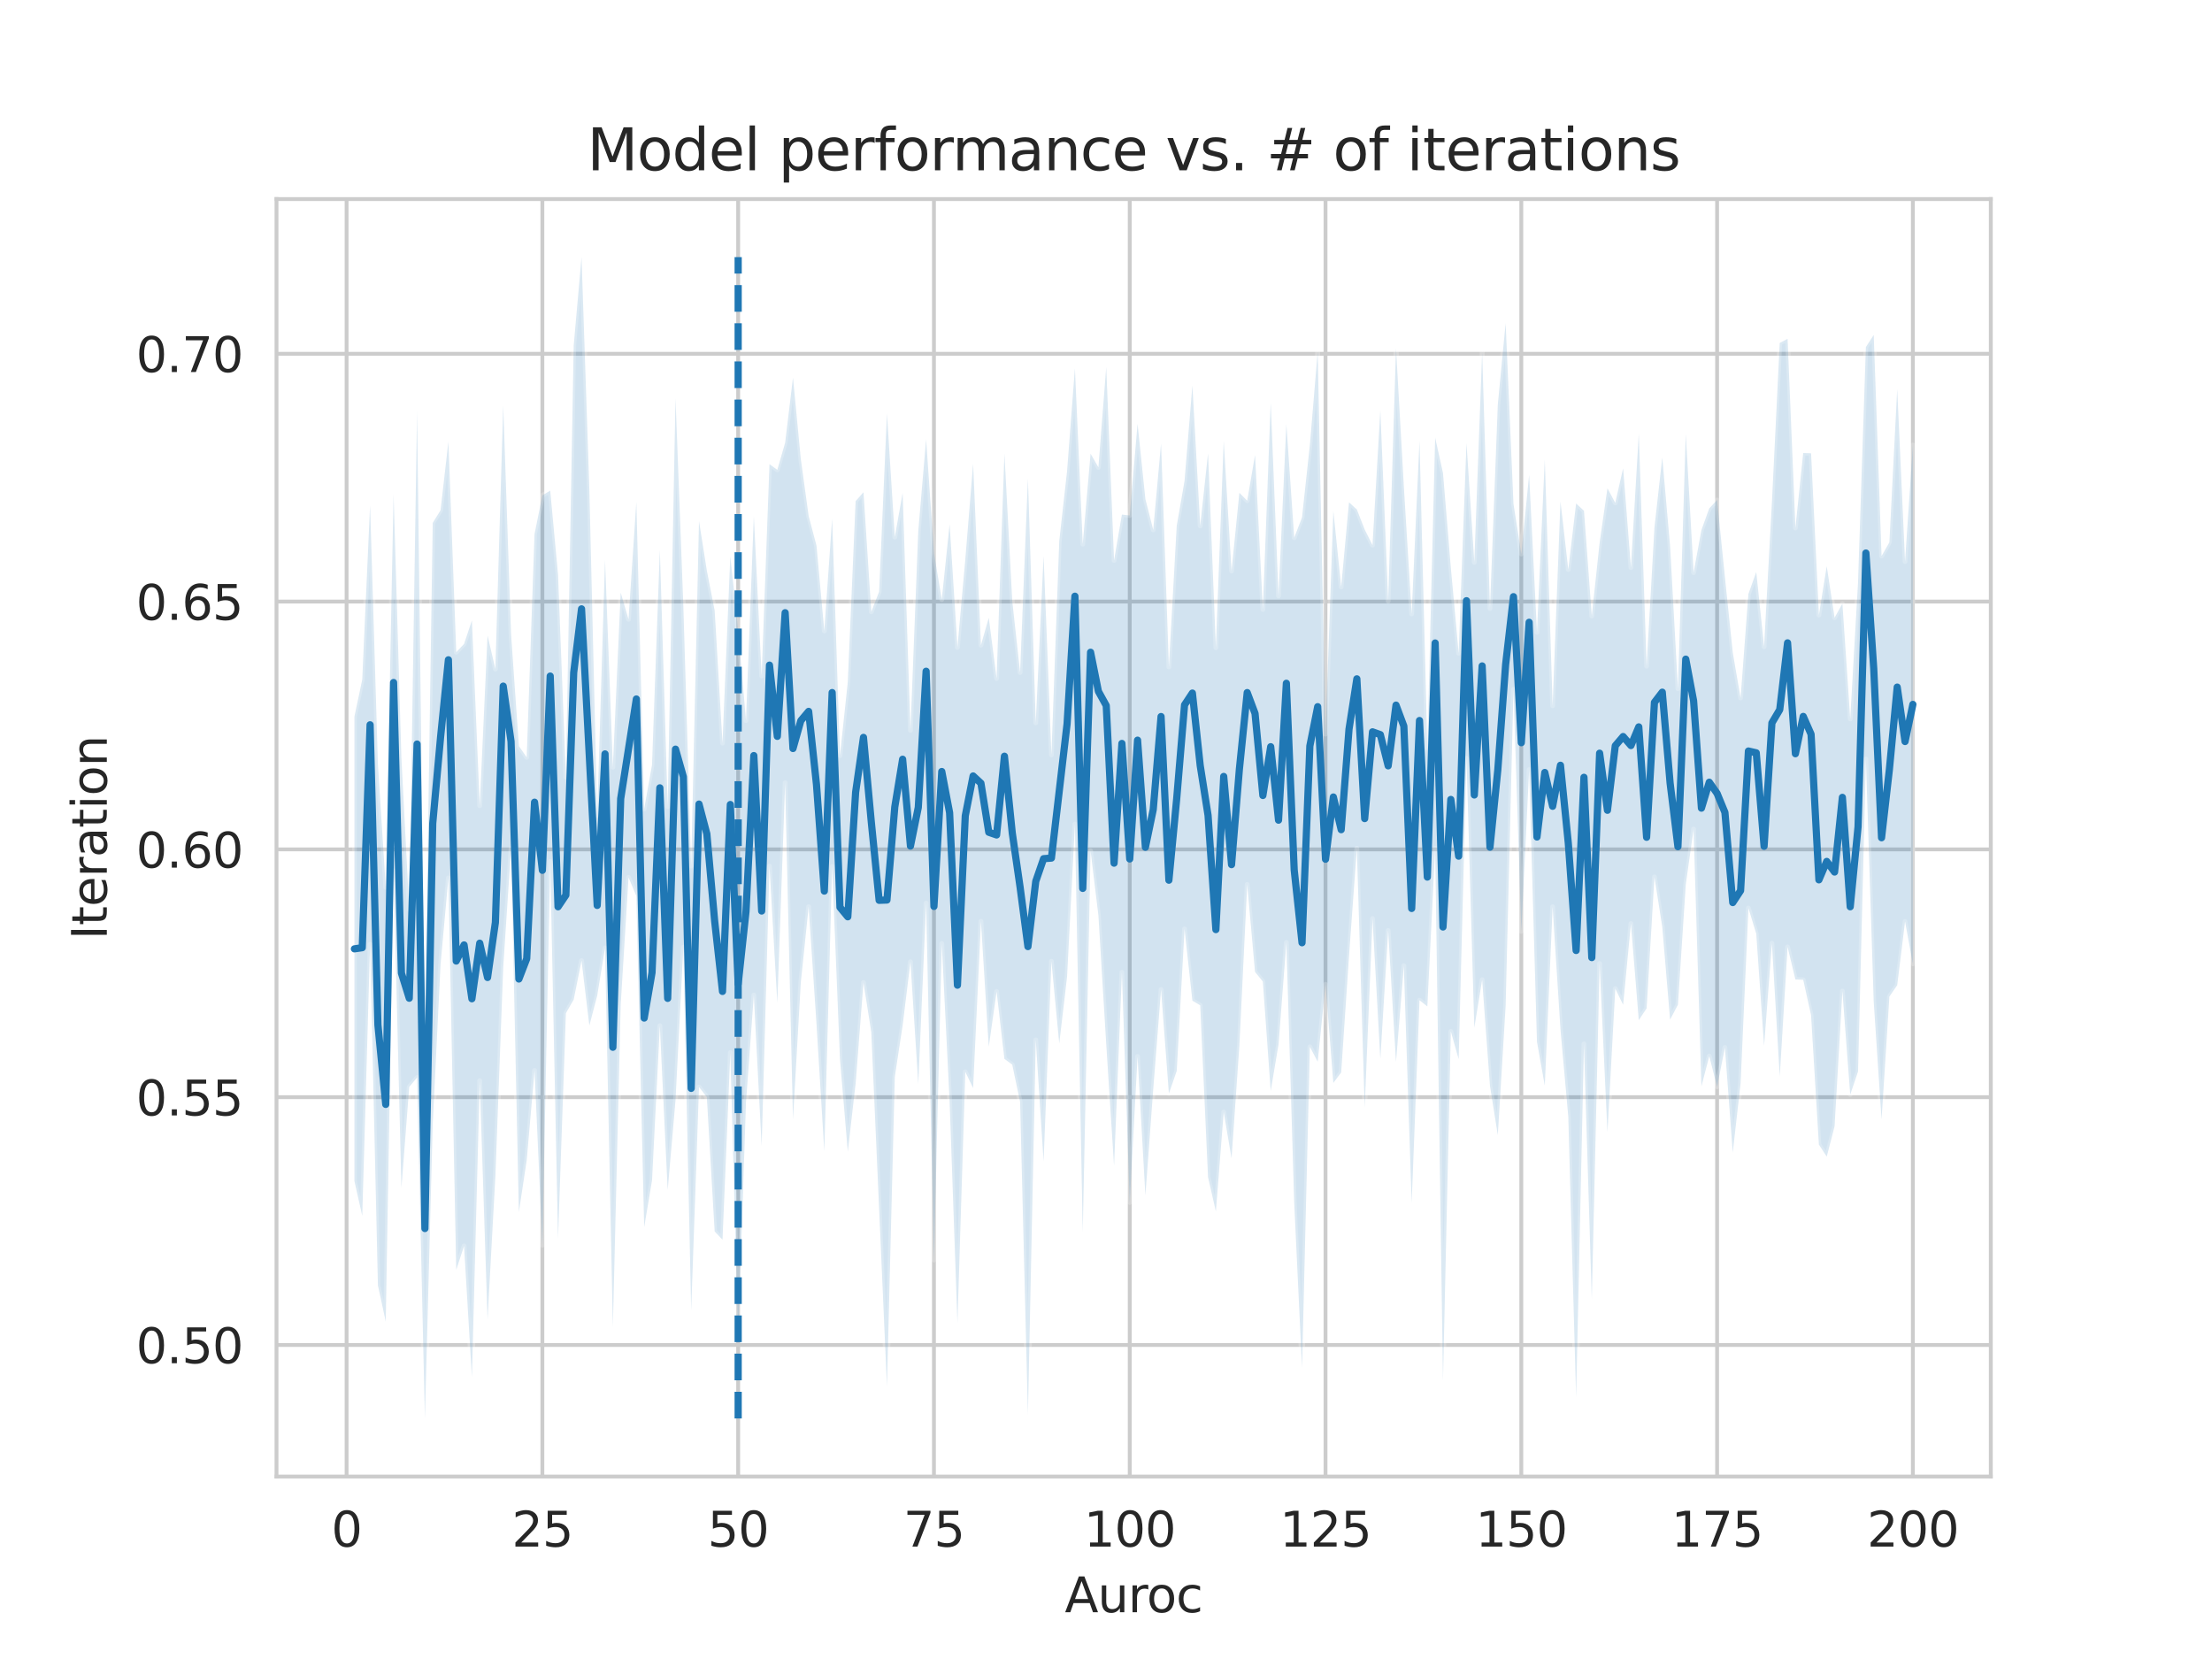 <?xml version="1.0" encoding="utf-8" standalone="no"?>
<!DOCTYPE svg PUBLIC "-//W3C//DTD SVG 1.1//EN"
  "http://www.w3.org/Graphics/SVG/1.1/DTD/svg11.dtd">
<svg height="345.6pt" version="1.1" viewBox="0 0 460.8 345.6" width="460.8pt" xmlns="http://www.w3.org/2000/svg" xmlns:xlink="http://www.w3.org/1999/xlink">
 <defs>
  <style type="text/css">*{stroke-linecap:butt;stroke-linejoin:round;}</style>
 </defs>
 <g id="figure_1">
  <g id="patch_1">
   <path d="M 0 345.6 
L 460.8 345.6 
L 460.8 0 
L 0 0 
z
" style="fill:#ffffff;"/>
  </g>
  <g id="axes_1">
   <g id="patch_2">
    <path d="M 57.6 307.584 
L 414.72 307.584 
L 414.72 41.472 
L 57.6 41.472 
z
" style="fill:#ffffff;"/>
   </g>
   <g id="matplotlib.axis_1">
    <g id="xtick_1">
     <g id="line2d_1">
      <path clip-path="url(#pdd39b23486)" d="M 72.201 307.584 
L 72.201 41.472 
" style="fill:none;stroke:#cccccc;stroke-linecap:round;stroke-width:0.8;"/>
     </g>
     <g id="text_1">
      <!-- 0 -->
      <g style="fill:#262626;" transform="translate(69.02 322.182)scale(0.1 -0.1)">
       <defs>
        <path d="M 2034 4250 
Q 1547 4250 1301 3770 
Q 1056 3291 1056 2328 
Q 1056 1369 1301 889 
Q 1547 409 2034 409 
Q 2525 409 2770 889 
Q 3016 1369 3016 2328 
Q 3016 3291 2770 3770 
Q 2525 4250 2034 4250 
z
M 2034 4750 
Q 2819 4750 3233 4129 
Q 3647 3509 3647 2328 
Q 3647 1150 3233 529 
Q 2819 -91 2034 -91 
Q 1250 -91 836 529 
Q 422 1150 422 2328 
Q 422 3509 836 4129 
Q 1250 4750 2034 4750 
z
" id="DejaVuSans-30" transform="scale(0.016)"/>
       </defs>
       <use xlink:href="#DejaVuSans-30"/>
      </g>
     </g>
    </g>
    <g id="xtick_2">
     <g id="line2d_2">
      <path clip-path="url(#pdd39b23486)" d="M 112.987 307.584 
L 112.987 41.472 
" style="fill:none;stroke:#cccccc;stroke-linecap:round;stroke-width:0.8;"/>
     </g>
     <g id="text_2">
      <!-- 25 -->
      <g style="fill:#262626;" transform="translate(106.625 322.182)scale(0.1 -0.1)">
       <defs>
        <path d="M 1228 531 
L 3431 531 
L 3431 0 
L 469 0 
L 469 531 
Q 828 903 1448 1529 
Q 2069 2156 2228 2338 
Q 2531 2678 2651 2914 
Q 2772 3150 2772 3378 
Q 2772 3750 2511 3984 
Q 2250 4219 1831 4219 
Q 1534 4219 1204 4116 
Q 875 4013 500 3803 
L 500 4441 
Q 881 4594 1212 4672 
Q 1544 4750 1819 4750 
Q 2544 4750 2975 4387 
Q 3406 4025 3406 3419 
Q 3406 3131 3298 2873 
Q 3191 2616 2906 2266 
Q 2828 2175 2409 1742 
Q 1991 1309 1228 531 
z
" id="DejaVuSans-32" transform="scale(0.016)"/>
        <path d="M 691 4666 
L 3169 4666 
L 3169 4134 
L 1269 4134 
L 1269 2991 
Q 1406 3038 1543 3061 
Q 1681 3084 1819 3084 
Q 2600 3084 3056 2656 
Q 3513 2228 3513 1497 
Q 3513 744 3044 326 
Q 2575 -91 1722 -91 
Q 1428 -91 1123 -41 
Q 819 9 494 109 
L 494 744 
Q 775 591 1075 516 
Q 1375 441 1709 441 
Q 2250 441 2565 725 
Q 2881 1009 2881 1497 
Q 2881 1984 2565 2268 
Q 2250 2553 1709 2553 
Q 1456 2553 1204 2497 
Q 953 2441 691 2322 
L 691 4666 
z
" id="DejaVuSans-35" transform="scale(0.016)"/>
       </defs>
       <use xlink:href="#DejaVuSans-32"/>
       <use x="63.623" xlink:href="#DejaVuSans-35"/>
      </g>
     </g>
    </g>
    <g id="xtick_3">
     <g id="line2d_3">
      <path clip-path="url(#pdd39b23486)" d="M 153.773 307.584 
L 153.773 41.472 
" style="fill:none;stroke:#cccccc;stroke-linecap:round;stroke-width:0.8;"/>
     </g>
     <g id="text_3">
      <!-- 50 -->
      <g style="fill:#262626;" transform="translate(147.41 322.182)scale(0.1 -0.1)">
       <use xlink:href="#DejaVuSans-35"/>
       <use x="63.623" xlink:href="#DejaVuSans-30"/>
      </g>
     </g>
    </g>
    <g id="xtick_4">
     <g id="line2d_4">
      <path clip-path="url(#pdd39b23486)" d="M 194.559 307.584 
L 194.559 41.472 
" style="fill:none;stroke:#cccccc;stroke-linecap:round;stroke-width:0.8;"/>
     </g>
     <g id="text_4">
      <!-- 75 -->
      <g style="fill:#262626;" transform="translate(188.196 322.182)scale(0.1 -0.1)">
       <defs>
        <path d="M 525 4666 
L 3525 4666 
L 3525 4397 
L 1831 0 
L 1172 0 
L 2766 4134 
L 525 4134 
L 525 4666 
z
" id="DejaVuSans-37" transform="scale(0.016)"/>
       </defs>
       <use xlink:href="#DejaVuSans-37"/>
       <use x="63.623" xlink:href="#DejaVuSans-35"/>
      </g>
     </g>
    </g>
    <g id="xtick_5">
     <g id="line2d_5">
      <path clip-path="url(#pdd39b23486)" d="M 235.344 307.584 
L 235.344 41.472 
" style="fill:none;stroke:#cccccc;stroke-linecap:round;stroke-width:0.8;"/>
     </g>
     <g id="text_5">
      <!-- 100 -->
      <g style="fill:#262626;" transform="translate(225.801 322.182)scale(0.1 -0.1)">
       <defs>
        <path d="M 794 531 
L 1825 531 
L 1825 4091 
L 703 3866 
L 703 4441 
L 1819 4666 
L 2450 4666 
L 2450 531 
L 3481 531 
L 3481 0 
L 794 0 
L 794 531 
z
" id="DejaVuSans-31" transform="scale(0.016)"/>
       </defs>
       <use xlink:href="#DejaVuSans-31"/>
       <use x="63.623" xlink:href="#DejaVuSans-30"/>
       <use x="127.246" xlink:href="#DejaVuSans-30"/>
      </g>
     </g>
    </g>
    <g id="xtick_6">
     <g id="line2d_6">
      <path clip-path="url(#pdd39b23486)" d="M 276.13 307.584 
L 276.13 41.472 
" style="fill:none;stroke:#cccccc;stroke-linecap:round;stroke-width:0.8;"/>
     </g>
     <g id="text_6">
      <!-- 125 -->
      <g style="fill:#262626;" transform="translate(266.586 322.182)scale(0.1 -0.1)">
       <use xlink:href="#DejaVuSans-31"/>
       <use x="63.623" xlink:href="#DejaVuSans-32"/>
       <use x="127.246" xlink:href="#DejaVuSans-35"/>
      </g>
     </g>
    </g>
    <g id="xtick_7">
     <g id="line2d_7">
      <path clip-path="url(#pdd39b23486)" d="M 316.916 307.584 
L 316.916 41.472 
" style="fill:none;stroke:#cccccc;stroke-linecap:round;stroke-width:0.8;"/>
     </g>
     <g id="text_7">
      <!-- 150 -->
      <g style="fill:#262626;" transform="translate(307.372 322.182)scale(0.1 -0.1)">
       <use xlink:href="#DejaVuSans-31"/>
       <use x="63.623" xlink:href="#DejaVuSans-35"/>
       <use x="127.246" xlink:href="#DejaVuSans-30"/>
      </g>
     </g>
    </g>
    <g id="xtick_8">
     <g id="line2d_8">
      <path clip-path="url(#pdd39b23486)" d="M 357.702 307.584 
L 357.702 41.472 
" style="fill:none;stroke:#cccccc;stroke-linecap:round;stroke-width:0.8;"/>
     </g>
     <g id="text_8">
      <!-- 175 -->
      <g style="fill:#262626;" transform="translate(348.158 322.182)scale(0.1 -0.1)">
       <use xlink:href="#DejaVuSans-31"/>
       <use x="63.623" xlink:href="#DejaVuSans-37"/>
       <use x="127.246" xlink:href="#DejaVuSans-35"/>
      </g>
     </g>
    </g>
    <g id="xtick_9">
     <g id="line2d_9">
      <path clip-path="url(#pdd39b23486)" d="M 398.487 307.584 
L 398.487 41.472 
" style="fill:none;stroke:#cccccc;stroke-linecap:round;stroke-width:0.8;"/>
     </g>
     <g id="text_9">
      <!-- 200 -->
      <g style="fill:#262626;" transform="translate(388.944 322.182)scale(0.1 -0.1)">
       <use xlink:href="#DejaVuSans-32"/>
       <use x="63.623" xlink:href="#DejaVuSans-30"/>
       <use x="127.246" xlink:href="#DejaVuSans-30"/>
      </g>
     </g>
    </g>
    <g id="text_10">
     <!-- Auroc -->
     <g style="fill:#262626;" transform="translate(221.819 335.861)scale(0.1 -0.1)">
      <defs>
       <path d="M 2188 4044 
L 1331 1722 
L 3047 1722 
L 2188 4044 
z
M 1831 4666 
L 2547 4666 
L 4325 0 
L 3669 0 
L 3244 1197 
L 1141 1197 
L 716 0 
L 50 0 
L 1831 4666 
z
" id="DejaVuSans-41" transform="scale(0.016)"/>
       <path d="M 544 1381 
L 544 3500 
L 1119 3500 
L 1119 1403 
Q 1119 906 1312 657 
Q 1506 409 1894 409 
Q 2359 409 2629 706 
Q 2900 1003 2900 1516 
L 2900 3500 
L 3475 3500 
L 3475 0 
L 2900 0 
L 2900 538 
Q 2691 219 2414 64 
Q 2138 -91 1772 -91 
Q 1169 -91 856 284 
Q 544 659 544 1381 
z
M 1991 3584 
L 1991 3584 
z
" id="DejaVuSans-75" transform="scale(0.016)"/>
       <path d="M 2631 2963 
Q 2534 3019 2420 3045 
Q 2306 3072 2169 3072 
Q 1681 3072 1420 2755 
Q 1159 2438 1159 1844 
L 1159 0 
L 581 0 
L 581 3500 
L 1159 3500 
L 1159 2956 
Q 1341 3275 1631 3429 
Q 1922 3584 2338 3584 
Q 2397 3584 2469 3576 
Q 2541 3569 2628 3553 
L 2631 2963 
z
" id="DejaVuSans-72" transform="scale(0.016)"/>
       <path d="M 1959 3097 
Q 1497 3097 1228 2736 
Q 959 2375 959 1747 
Q 959 1119 1226 758 
Q 1494 397 1959 397 
Q 2419 397 2687 759 
Q 2956 1122 2956 1747 
Q 2956 2369 2687 2733 
Q 2419 3097 1959 3097 
z
M 1959 3584 
Q 2709 3584 3137 3096 
Q 3566 2609 3566 1747 
Q 3566 888 3137 398 
Q 2709 -91 1959 -91 
Q 1206 -91 779 398 
Q 353 888 353 1747 
Q 353 2609 779 3096 
Q 1206 3584 1959 3584 
z
" id="DejaVuSans-6f" transform="scale(0.016)"/>
       <path d="M 3122 3366 
L 3122 2828 
Q 2878 2963 2633 3030 
Q 2388 3097 2138 3097 
Q 1578 3097 1268 2742 
Q 959 2388 959 1747 
Q 959 1106 1268 751 
Q 1578 397 2138 397 
Q 2388 397 2633 464 
Q 2878 531 3122 666 
L 3122 134 
Q 2881 22 2623 -34 
Q 2366 -91 2075 -91 
Q 1284 -91 818 406 
Q 353 903 353 1747 
Q 353 2603 823 3093 
Q 1294 3584 2113 3584 
Q 2378 3584 2631 3529 
Q 2884 3475 3122 3366 
z
" id="DejaVuSans-63" transform="scale(0.016)"/>
      </defs>
      <use xlink:href="#DejaVuSans-41"/>
      <use x="68.408" xlink:href="#DejaVuSans-75"/>
      <use x="131.787" xlink:href="#DejaVuSans-72"/>
      <use x="170.65" xlink:href="#DejaVuSans-6f"/>
      <use x="231.832" xlink:href="#DejaVuSans-63"/>
     </g>
    </g>
   </g>
   <g id="matplotlib.axis_2">
    <g id="ytick_1">
     <g id="line2d_10">
      <path clip-path="url(#pdd39b23486)" d="M 57.6 280.184 
L 414.72 280.184 
" style="fill:none;stroke:#cccccc;stroke-linecap:round;stroke-width:0.8;"/>
     </g>
     <g id="text_11">
      <!-- 0.50 -->
      <g style="fill:#262626;" transform="translate(28.334 283.983)scale(0.1 -0.1)">
       <defs>
        <path d="M 684 794 
L 1344 794 
L 1344 0 
L 684 0 
L 684 794 
z
" id="DejaVuSans-2e" transform="scale(0.016)"/>
       </defs>
       <use xlink:href="#DejaVuSans-30"/>
       <use x="63.623" xlink:href="#DejaVuSans-2e"/>
       <use x="95.41" xlink:href="#DejaVuSans-35"/>
       <use x="159.033" xlink:href="#DejaVuSans-30"/>
      </g>
     </g>
    </g>
    <g id="ytick_2">
     <g id="line2d_11">
      <path clip-path="url(#pdd39b23486)" d="M 57.6 228.564 
L 414.72 228.564 
" style="fill:none;stroke:#cccccc;stroke-linecap:round;stroke-width:0.8;"/>
     </g>
     <g id="text_12">
      <!-- 0.55 -->
      <g style="fill:#262626;" transform="translate(28.334 232.363)scale(0.1 -0.1)">
       <use xlink:href="#DejaVuSans-30"/>
       <use x="63.623" xlink:href="#DejaVuSans-2e"/>
       <use x="95.41" xlink:href="#DejaVuSans-35"/>
       <use x="159.033" xlink:href="#DejaVuSans-35"/>
      </g>
     </g>
    </g>
    <g id="ytick_3">
     <g id="line2d_12">
      <path clip-path="url(#pdd39b23486)" d="M 57.6 176.944 
L 414.72 176.944 
" style="fill:none;stroke:#cccccc;stroke-linecap:round;stroke-width:0.8;"/>
     </g>
     <g id="text_13">
      <!-- 0.60 -->
      <g style="fill:#262626;" transform="translate(28.334 180.743)scale(0.1 -0.1)">
       <defs>
        <path d="M 2113 2584 
Q 1688 2584 1439 2293 
Q 1191 2003 1191 1497 
Q 1191 994 1439 701 
Q 1688 409 2113 409 
Q 2538 409 2786 701 
Q 3034 994 3034 1497 
Q 3034 2003 2786 2293 
Q 2538 2584 2113 2584 
z
M 3366 4563 
L 3366 3988 
Q 3128 4100 2886 4159 
Q 2644 4219 2406 4219 
Q 1781 4219 1451 3797 
Q 1122 3375 1075 2522 
Q 1259 2794 1537 2939 
Q 1816 3084 2150 3084 
Q 2853 3084 3261 2657 
Q 3669 2231 3669 1497 
Q 3669 778 3244 343 
Q 2819 -91 2113 -91 
Q 1303 -91 875 529 
Q 447 1150 447 2328 
Q 447 3434 972 4092 
Q 1497 4750 2381 4750 
Q 2619 4750 2861 4703 
Q 3103 4656 3366 4563 
z
" id="DejaVuSans-36" transform="scale(0.016)"/>
       </defs>
       <use xlink:href="#DejaVuSans-30"/>
       <use x="63.623" xlink:href="#DejaVuSans-2e"/>
       <use x="95.41" xlink:href="#DejaVuSans-36"/>
       <use x="159.033" xlink:href="#DejaVuSans-30"/>
      </g>
     </g>
    </g>
    <g id="ytick_4">
     <g id="line2d_13">
      <path clip-path="url(#pdd39b23486)" d="M 57.6 125.323 
L 414.72 125.323 
" style="fill:none;stroke:#cccccc;stroke-linecap:round;stroke-width:0.8;"/>
     </g>
     <g id="text_14">
      <!-- 0.65 -->
      <g style="fill:#262626;" transform="translate(28.334 129.123)scale(0.1 -0.1)">
       <use xlink:href="#DejaVuSans-30"/>
       <use x="63.623" xlink:href="#DejaVuSans-2e"/>
       <use x="95.41" xlink:href="#DejaVuSans-36"/>
       <use x="159.033" xlink:href="#DejaVuSans-35"/>
      </g>
     </g>
    </g>
    <g id="ytick_5">
     <g id="line2d_14">
      <path clip-path="url(#pdd39b23486)" d="M 57.6 73.703 
L 414.72 73.703 
" style="fill:none;stroke:#cccccc;stroke-linecap:round;stroke-width:0.8;"/>
     </g>
     <g id="text_15">
      <!-- 0.70 -->
      <g style="fill:#262626;" transform="translate(28.334 77.502)scale(0.1 -0.1)">
       <use xlink:href="#DejaVuSans-30"/>
       <use x="63.623" xlink:href="#DejaVuSans-2e"/>
       <use x="95.41" xlink:href="#DejaVuSans-37"/>
       <use x="159.033" xlink:href="#DejaVuSans-30"/>
      </g>
     </g>
    </g>
    <g id="text_16">
     <!-- Iteration -->
     <g style="fill:#262626;" transform="translate(22.255 195.737)rotate(-90)scale(0.1 -0.1)">
      <defs>
       <path d="M 628 4666 
L 1259 4666 
L 1259 0 
L 628 0 
L 628 4666 
z
" id="DejaVuSans-49" transform="scale(0.016)"/>
       <path d="M 1172 4494 
L 1172 3500 
L 2356 3500 
L 2356 3053 
L 1172 3053 
L 1172 1153 
Q 1172 725 1289 603 
Q 1406 481 1766 481 
L 2356 481 
L 2356 0 
L 1766 0 
Q 1100 0 847 248 
Q 594 497 594 1153 
L 594 3053 
L 172 3053 
L 172 3500 
L 594 3500 
L 594 4494 
L 1172 4494 
z
" id="DejaVuSans-74" transform="scale(0.016)"/>
       <path d="M 3597 1894 
L 3597 1613 
L 953 1613 
Q 991 1019 1311 708 
Q 1631 397 2203 397 
Q 2534 397 2845 478 
Q 3156 559 3463 722 
L 3463 178 
Q 3153 47 2828 -22 
Q 2503 -91 2169 -91 
Q 1331 -91 842 396 
Q 353 884 353 1716 
Q 353 2575 817 3079 
Q 1281 3584 2069 3584 
Q 2775 3584 3186 3129 
Q 3597 2675 3597 1894 
z
M 3022 2063 
Q 3016 2534 2758 2815 
Q 2500 3097 2075 3097 
Q 1594 3097 1305 2825 
Q 1016 2553 972 2059 
L 3022 2063 
z
" id="DejaVuSans-65" transform="scale(0.016)"/>
       <path d="M 2194 1759 
Q 1497 1759 1228 1600 
Q 959 1441 959 1056 
Q 959 750 1161 570 
Q 1363 391 1709 391 
Q 2188 391 2477 730 
Q 2766 1069 2766 1631 
L 2766 1759 
L 2194 1759 
z
M 3341 1997 
L 3341 0 
L 2766 0 
L 2766 531 
Q 2569 213 2275 61 
Q 1981 -91 1556 -91 
Q 1019 -91 701 211 
Q 384 513 384 1019 
Q 384 1609 779 1909 
Q 1175 2209 1959 2209 
L 2766 2209 
L 2766 2266 
Q 2766 2663 2505 2880 
Q 2244 3097 1772 3097 
Q 1472 3097 1187 3025 
Q 903 2953 641 2809 
L 641 3341 
Q 956 3463 1253 3523 
Q 1550 3584 1831 3584 
Q 2591 3584 2966 3190 
Q 3341 2797 3341 1997 
z
" id="DejaVuSans-61" transform="scale(0.016)"/>
       <path d="M 603 3500 
L 1178 3500 
L 1178 0 
L 603 0 
L 603 3500 
z
M 603 4863 
L 1178 4863 
L 1178 4134 
L 603 4134 
L 603 4863 
z
" id="DejaVuSans-69" transform="scale(0.016)"/>
       <path d="M 3513 2113 
L 3513 0 
L 2938 0 
L 2938 2094 
Q 2938 2591 2744 2837 
Q 2550 3084 2163 3084 
Q 1697 3084 1428 2787 
Q 1159 2491 1159 1978 
L 1159 0 
L 581 0 
L 581 3500 
L 1159 3500 
L 1159 2956 
Q 1366 3272 1645 3428 
Q 1925 3584 2291 3584 
Q 2894 3584 3203 3211 
Q 3513 2838 3513 2113 
z
" id="DejaVuSans-6e" transform="scale(0.016)"/>
      </defs>
      <use xlink:href="#DejaVuSans-49"/>
      <use x="29.492" xlink:href="#DejaVuSans-74"/>
      <use x="68.701" xlink:href="#DejaVuSans-65"/>
      <use x="130.225" xlink:href="#DejaVuSans-72"/>
      <use x="171.338" xlink:href="#DejaVuSans-61"/>
      <use x="232.617" xlink:href="#DejaVuSans-74"/>
      <use x="271.826" xlink:href="#DejaVuSans-69"/>
      <use x="299.609" xlink:href="#DejaVuSans-6f"/>
      <use x="360.791" xlink:href="#DejaVuSans-6e"/>
     </g>
    </g>
   </g>
   <g id="PolyCollection_1">
    <defs>
     <path d="M 73.833 -196.312 
L 73.833 -99.567 
L 75.464 -92.32 
L 77.096 -148.901 
L 78.727 -77.839 
L 80.358 -70.306 
L 81.99 -164.176 
L 83.621 -98.15 
L 85.253 -119.179 
L 86.884 -121.134 
L 88.516 -50.112 
L 90.147 -111.496 
L 91.778 -144.756 
L 93.41 -162.715 
L 95.041 -81.066 
L 96.673 -86.052 
L 98.304 -58.742 
L 99.936 -120.479 
L 101.567 -70.741 
L 103.198 -100.67 
L 104.83 -144.161 
L 106.461 -168.806 
L 108.093 -93.124 
L 109.724 -103.934 
L 111.356 -122.62 
L 112.987 -86.196 
L 114.618 -166.134 
L 116.25 -87.571 
L 117.881 -134.526 
L 119.513 -137.378 
L 121.144 -145.491 
L 122.776 -131.97 
L 124.407 -138.202 
L 126.038 -148.137 
L 127.67 -69.102 
L 129.301 -136.291 
L 130.933 -162.822 
L 132.564 -158.941 
L 134.196 -89.958 
L 135.827 -99.714 
L 137.458 -131.921 
L 139.09 -97.686 
L 140.721 -116.418 
L 142.353 -148.271 
L 143.984 -72.556 
L 145.616 -119.15 
L 147.247 -117.065 
L 148.879 -89.066 
L 150.51 -87.345 
L 152.141 -126.321 
L 153.773 -66.957 
L 155.404 -115.969 
L 157.036 -138.322 
L 158.667 -106.847 
L 160.299 -165.17 
L 161.93 -136.68 
L 163.561 -182.554 
L 165.193 -112.415 
L 166.824 -140.978 
L 168.456 -156.725 
L 170.087 -132.409 
L 171.719 -105.789 
L 173.35 -165.092 
L 174.981 -124.996 
L 176.613 -105.697 
L 178.244 -119.934 
L 179.876 -140.924 
L 181.507 -130.587 
L 183.139 -93.77 
L 184.77 -56.769 
L 186.401 -121.278 
L 188.033 -131.992 
L 189.664 -145.251 
L 191.296 -119.805 
L 192.927 -157.474 
L 194.559 -83.117 
L 196.19 -149.061 
L 197.821 -116.225 
L 199.453 -70.007 
L 201.084 -122.339 
L 202.716 -118.941 
L 204.347 -153.689 
L 205.979 -127.55 
L 207.61 -139.071 
L 209.241 -125.018 
L 210.873 -123.809 
L 212.504 -116.08 
L 214.136 -50.917 
L 215.767 -128.978 
L 217.399 -103.649 
L 219.03 -145.346 
L 220.661 -128.226 
L 222.293 -142.164 
L 223.924 -173.932 
L 225.556 -88.82 
L 227.187 -168.373 
L 228.819 -154.906 
L 230.45 -128.114 
L 232.081 -102.725 
L 233.713 -143.049 
L 235.344 -95.112 
L 236.976 -125.522 
L 238.607 -96.584 
L 240.239 -118.707 
L 241.87 -139.471 
L 243.501 -117.814 
L 245.133 -122.499 
L 246.764 -152.096 
L 248.396 -137.154 
L 250.027 -136.171 
L 251.659 -100.366 
L 253.29 -93.246 
L 254.921 -113.948 
L 256.553 -104.327 
L 258.184 -127.764 
L 259.816 -161.366 
L 261.447 -143.127 
L 263.079 -141.129 
L 264.71 -118.343 
L 266.341 -128.023 
L 267.973 -149.278 
L 269.604 -95.177 
L 271.236 -60.623 
L 272.867 -127.538 
L 274.499 -124.43 
L 276.13 -140.553 
L 277.761 -120.01 
L 279.393 -122.192 
L 281.024 -146.453 
L 282.656 -168.905 
L 284.287 -114.858 
L 285.919 -154.26 
L 287.55 -125.022 
L 289.181 -151.768 
L 290.813 -124.371 
L 292.444 -144.432 
L 294.076 -94.989 
L 295.707 -137.238 
L 297.339 -135.948 
L 298.97 -168.878 
L 300.601 -57.934 
L 302.233 -130.752 
L 303.864 -124.977 
L 305.496 -187.632 
L 307.127 -131.529 
L 308.759 -141.512 
L 310.39 -119.392 
L 312.021 -109.148 
L 313.653 -136.115 
L 315.284 -201.978 
L 316.916 -151.575 
L 318.547 -185.269 
L 320.179 -128.595 
L 321.81 -119.443 
L 323.441 -156.705 
L 325.073 -131.217 
L 326.704 -112.978 
L 328.336 -54.48 
L 329.967 -128.145 
L 331.599 -74.96 
L 333.23 -144.874 
L 334.862 -109.732 
L 336.493 -139.666 
L 338.124 -136.29 
L 339.756 -153.211 
L 341.387 -133.088 
L 343.019 -135.541 
L 344.65 -162.925 
L 346.282 -152.521 
L 347.913 -133.192 
L 349.544 -136.312 
L 351.176 -161.346 
L 352.807 -172.895 
L 354.439 -119.307 
L 356.07 -125.599 
L 357.702 -119.202 
L 359.333 -127.391 
L 360.964 -105.502 
L 362.596 -119.936 
L 364.227 -156.434 
L 365.859 -151.103 
L 367.49 -127.742 
L 369.122 -149.118 
L 370.753 -121.372 
L 372.384 -148.351 
L 374.016 -141.561 
L 375.647 -141.487 
L 377.279 -134.121 
L 378.91 -107.158 
L 380.542 -104.659 
L 382.173 -110.959 
L 383.804 -139.15 
L 385.436 -117.575 
L 387.067 -122.392 
L 388.699 -187.492 
L 390.33 -136.957 
L 391.962 -112.407 
L 393.593 -137.995 
L 395.224 -140.371 
L 396.856 -153.642 
L 398.487 -144.813 
L 398.487 -252.909 
L 398.487 -252.909 
L 396.856 -228.615 
L 395.224 -264.553 
L 393.593 -232.617 
L 391.962 -229.761 
L 390.33 -275.814 
L 388.699 -273.301 
L 387.067 -224.343 
L 385.436 -195.83 
L 383.804 -219.841 
L 382.173 -216.921 
L 380.542 -227.641 
L 378.91 -217.468 
L 377.279 -251.171 
L 375.647 -251.229 
L 374.016 -235.609 
L 372.384 -275.012 
L 370.753 -274.155 
L 369.122 -240.885 
L 367.49 -210.856 
L 365.859 -226.445 
L 364.227 -221.862 
L 362.596 -200.197 
L 360.964 -209.662 
L 359.333 -225.309 
L 357.702 -241.435 
L 356.07 -239.698 
L 354.439 -235.186 
L 352.807 -226.309 
L 351.176 -255.227 
L 349.544 -202.128 
L 347.913 -231.767 
L 346.282 -250.294 
L 344.65 -235.641 
L 343.019 -206.816 
L 341.387 -255.264 
L 339.756 -227.359 
L 338.124 -248.048 
L 336.493 -240.836 
L 334.862 -243.879 
L 333.23 -232.519 
L 331.599 -217.271 
L 329.967 -239.199 
L 328.336 -240.713 
L 326.704 -226.956 
L 325.073 -241.147 
L 323.441 -198.569 
L 321.81 -249.906 
L 320.179 -213.879 
L 318.547 -246.659 
L 316.916 -230.184 
L 315.284 -240.63 
L 313.653 -278.26 
L 312.021 -261.309 
L 310.39 -218.84 
L 308.759 -272.236 
L 307.127 -228.456 
L 305.496 -253.286 
L 303.864 -209.517 
L 302.233 -227.367 
L 300.601 -247.045 
L 298.97 -254.422 
L 297.339 -189.831 
L 295.707 -253.765 
L 294.076 -217.713 
L 292.444 -244.258 
L 290.813 -273.047 
L 289.181 -220.354 
L 287.55 -260.097 
L 285.919 -232.03 
L 284.287 -235.286 
L 282.656 -239.464 
L 281.024 -240.953 
L 279.393 -223.33 
L 277.761 -239.133 
L 276.13 -192.668 
L 274.499 -272.343 
L 272.867 -252.859 
L 271.236 -237.798 
L 269.604 -233.579 
L 267.973 -257.25 
L 266.341 -221.464 
L 264.71 -261.75 
L 263.079 -218.639 
L 261.447 -250.818 
L 259.816 -241.286 
L 258.184 -242.947 
L 256.553 -226.641 
L 254.921 -253.753 
L 253.29 -210.656 
L 251.659 -251.153 
L 250.027 -236.045 
L 248.396 -265.289 
L 246.764 -245.416 
L 245.133 -236.036 
L 243.501 -206.662 
L 241.87 -253.193 
L 240.239 -235.206 
L 238.607 -241.604 
L 236.976 -257.298 
L 235.344 -238.215 
L 233.713 -238.407 
L 232.081 -228.855 
L 230.45 -269.126 
L 228.819 -248.249 
L 227.187 -251.079 
L 225.556 -232.242 
L 223.924 -268.866 
L 222.293 -247.455 
L 220.661 -232.874 
L 219.03 -188.346 
L 217.399 -229.793 
L 215.767 -195.021 
L 214.136 -245.904 
L 212.504 -205.507 
L 210.873 -220.338 
L 209.241 -251.114 
L 207.61 -204.255 
L 205.979 -216.903 
L 204.347 -211.189 
L 202.716 -248.966 
L 201.084 -228.966 
L 199.453 -210.73 
L 197.821 -236.366 
L 196.19 -220.699 
L 194.559 -230.431 
L 192.927 -254.069 
L 191.296 -234.993 
L 189.664 -193.443 
L 188.033 -242.88 
L 186.401 -233.715 
L 184.77 -259.447 
L 183.139 -222.331 
L 181.507 -218.146 
L 179.876 -243.048 
L 178.244 -241.205 
L 176.613 -203.534 
L 174.981 -188.192 
L 173.35 -237.562 
L 171.719 -214.149 
L 170.087 -231.94 
L 168.456 -238.089 
L 166.824 -249.949 
L 165.193 -266.923 
L 163.561 -253.364 
L 161.93 -247.724 
L 160.299 -248.905 
L 158.667 -204.788 
L 157.036 -238.075 
L 155.404 -195.49 
L 153.773 -214.306 
L 152.141 -229.688 
L 150.51 -190.787 
L 148.879 -218.365 
L 147.247 -226.731 
L 145.616 -237.045 
L 143.984 -165.192 
L 142.353 -219.305 
L 140.721 -262.652 
L 139.09 -177.565 
L 137.458 -231.032 
L 135.827 -186.262 
L 134.196 -177.083 
L 132.564 -241.035 
L 130.933 -216.57 
L 129.301 -222.145 
L 127.67 -185.774 
L 126.038 -228.956 
L 124.407 -175.767 
L 122.776 -243.436 
L 121.144 -292.032 
L 119.513 -273.611 
L 117.881 -183.732 
L 116.25 -225.831 
L 114.618 -243.395 
L 112.987 -242.404 
L 111.356 -234.353 
L 109.724 -187.831 
L 108.093 -190.186 
L 106.461 -213.497 
L 104.83 -261.17 
L 103.198 -206.216 
L 101.567 -213.203 
L 99.936 -177.753 
L 98.304 -216.337 
L 96.673 -211.456 
L 95.041 -209.727 
L 93.41 -253.588 
L 91.778 -239.3 
L 90.147 -236.663 
L 88.516 -129.245 
L 86.884 -260.075 
L 85.253 -156.12 
L 83.621 -187.642 
L 81.99 -242.671 
L 80.358 -160.764 
L 78.727 -186.383 
L 77.096 -240.327 
L 75.464 -204.036 
L 73.833 -196.312 
z
" id="m5d4fe182eb" style="stroke:#ffffff;stroke-opacity:0.2;"/>
    </defs>
    <g clip-path="url(#pdd39b23486)">
     <use style="fill:#1f77b4;fill-opacity:0.2;stroke:#ffffff;stroke-opacity:0.2;" x="0" xlink:href="#m5d4fe182eb" y="345.6"/>
    </g>
   </g>
   <g id="LineCollection_1">
    <path clip-path="url(#pdd39b23486)" d="M 153.773 295.488 
L 153.773 53.568 
" style="fill:none;stroke:#1f77b4;stroke-dasharray:5.55,2.4;stroke-dashoffset:0;stroke-width:1.5;"/>
   </g>
   <g id="line2d_15">
    <path clip-path="url(#pdd39b23486)" d="M 73.833 197.66 
L 75.464 197.422 
L 77.096 150.986 
L 78.727 213.489 
L 80.358 230.065 
L 81.99 142.177 
L 83.621 202.704 
L 85.253 207.95 
L 86.884 154.996 
L 88.516 255.921 
L 90.147 171.521 
L 91.778 153.572 
L 93.41 137.449 
L 95.041 200.204 
L 96.673 196.846 
L 98.304 208.06 
L 99.936 196.484 
L 101.567 203.628 
L 103.198 192.157 
L 104.83 142.934 
L 106.461 154.449 
L 108.093 203.945 
L 109.724 199.718 
L 111.356 167.113 
L 112.987 181.3 
L 114.618 140.836 
L 116.25 188.899 
L 117.881 186.471 
L 119.513 140.105 
L 121.144 126.838 
L 124.407 188.616 
L 126.038 157.054 
L 127.67 218.162 
L 129.301 166.382 
L 132.564 145.612 
L 134.196 212.08 
L 135.827 202.612 
L 137.458 164.124 
L 139.09 207.974 
L 140.721 156.065 
L 142.353 161.812 
L 143.984 226.726 
L 145.616 167.503 
L 147.247 173.702 
L 148.879 191.885 
L 150.51 206.534 
L 152.141 167.596 
L 153.773 204.969 
L 155.404 189.871 
L 157.036 157.402 
L 158.667 189.783 
L 160.299 138.562 
L 161.93 153.398 
L 163.561 127.641 
L 165.193 155.931 
L 166.824 150.137 
L 168.456 148.193 
L 170.087 163.425 
L 171.719 185.631 
L 173.35 144.273 
L 174.981 189.006 
L 176.613 190.985 
L 178.244 165.031 
L 179.876 153.614 
L 181.507 171.234 
L 183.139 187.55 
L 184.77 187.492 
L 186.401 168.104 
L 188.033 158.164 
L 189.664 176.253 
L 191.296 168.201 
L 192.927 139.828 
L 194.559 188.826 
L 196.19 160.72 
L 197.821 169.305 
L 199.453 205.232 
L 201.084 169.948 
L 202.716 161.646 
L 204.347 163.161 
L 205.979 173.374 
L 207.61 173.937 
L 209.241 157.534 
L 210.873 173.527 
L 212.504 184.806 
L 214.136 197.19 
L 215.767 183.6 
L 217.399 178.879 
L 219.03 178.754 
L 222.293 150.79 
L 223.924 124.201 
L 225.556 185.069 
L 227.187 135.874 
L 228.819 144.023 
L 230.45 146.98 
L 232.081 179.81 
L 233.713 154.872 
L 235.344 178.937 
L 236.976 154.19 
L 238.607 176.506 
L 240.239 168.644 
L 241.87 149.268 
L 243.501 183.362 
L 245.133 166.333 
L 246.764 146.844 
L 248.396 144.379 
L 250.027 159.492 
L 251.659 169.841 
L 253.29 193.649 
L 254.921 161.749 
L 256.553 180.116 
L 258.184 160.244 
L 259.816 144.274 
L 261.447 148.628 
L 263.079 165.716 
L 264.71 155.554 
L 266.341 170.856 
L 267.973 142.336 
L 269.604 181.222 
L 271.236 196.39 
L 272.867 155.402 
L 274.499 147.214 
L 276.13 178.99 
L 277.761 166.029 
L 279.393 172.839 
L 281.024 151.897 
L 282.656 141.415 
L 284.287 170.528 
L 285.919 152.455 
L 287.55 153.04 
L 289.181 159.539 
L 290.813 146.891 
L 292.444 151.255 
L 294.076 189.249 
L 295.707 150.098 
L 297.339 182.711 
L 298.97 133.95 
L 300.601 193.11 
L 302.233 166.541 
L 303.864 178.353 
L 305.496 125.141 
L 307.127 165.607 
L 308.759 138.726 
L 310.39 176.484 
L 312.021 160.371 
L 313.653 138.412 
L 315.284 124.296 
L 316.916 154.72 
L 318.547 129.636 
L 320.179 174.363 
L 321.81 160.925 
L 323.441 167.963 
L 325.073 159.418 
L 326.704 175.633 
L 328.336 198.004 
L 329.967 161.928 
L 331.599 199.484 
L 333.23 156.904 
L 334.862 168.795 
L 336.493 155.349 
L 338.124 153.431 
L 339.756 155.315 
L 341.387 151.424 
L 343.019 174.422 
L 344.65 146.317 
L 346.282 144.193 
L 347.913 163.121 
L 349.544 176.38 
L 351.176 137.314 
L 352.807 145.998 
L 354.439 168.353 
L 356.07 162.952 
L 357.702 165.281 
L 359.333 169.25 
L 360.964 188.018 
L 362.596 185.533 
L 364.227 156.452 
L 365.859 156.826 
L 367.49 176.301 
L 369.122 150.598 
L 370.753 147.837 
L 372.384 133.918 
L 374.016 157.015 
L 375.647 149.242 
L 377.279 152.954 
L 378.91 183.287 
L 380.542 179.45 
L 382.173 181.66 
L 383.804 166.105 
L 385.436 188.897 
L 387.067 172.233 
L 388.699 115.204 
L 390.33 139.215 
L 391.962 174.516 
L 393.593 160.294 
L 395.224 143.138 
L 396.856 154.471 
L 398.487 146.739 
L 398.487 146.739 
" style="fill:none;stroke:#1f77b4;stroke-linecap:round;stroke-width:1.5;"/>
   </g>
   <g id="patch_3">
    <path d="M 57.6 307.584 
L 57.6 41.472 
" style="fill:none;stroke:#cccccc;stroke-linecap:square;stroke-linejoin:miter;stroke-width:0.8;"/>
   </g>
   <g id="patch_4">
    <path d="M 414.72 307.584 
L 414.72 41.472 
" style="fill:none;stroke:#cccccc;stroke-linecap:square;stroke-linejoin:miter;stroke-width:0.8;"/>
   </g>
   <g id="patch_5">
    <path d="M 57.6 307.584 
L 414.72 307.584 
" style="fill:none;stroke:#cccccc;stroke-linecap:square;stroke-linejoin:miter;stroke-width:0.8;"/>
   </g>
   <g id="patch_6">
    <path d="M 57.6 41.472 
L 414.72 41.472 
" style="fill:none;stroke:#cccccc;stroke-linecap:square;stroke-linejoin:miter;stroke-width:0.8;"/>
   </g>
   <g id="text_17">
    <!-- Model performance vs. # of iterations -->
    <g style="fill:#262626;" transform="translate(122.315 35.472)scale(0.12 -0.12)">
     <defs>
      <path d="M 628 4666 
L 1569 4666 
L 2759 1491 
L 3956 4666 
L 4897 4666 
L 4897 0 
L 4281 0 
L 4281 4097 
L 3078 897 
L 2444 897 
L 1241 4097 
L 1241 0 
L 628 0 
L 628 4666 
z
" id="DejaVuSans-4d" transform="scale(0.016)"/>
      <path d="M 2906 2969 
L 2906 4863 
L 3481 4863 
L 3481 0 
L 2906 0 
L 2906 525 
Q 2725 213 2448 61 
Q 2172 -91 1784 -91 
Q 1150 -91 751 415 
Q 353 922 353 1747 
Q 353 2572 751 3078 
Q 1150 3584 1784 3584 
Q 2172 3584 2448 3432 
Q 2725 3281 2906 2969 
z
M 947 1747 
Q 947 1113 1208 752 
Q 1469 391 1925 391 
Q 2381 391 2643 752 
Q 2906 1113 2906 1747 
Q 2906 2381 2643 2742 
Q 2381 3103 1925 3103 
Q 1469 3103 1208 2742 
Q 947 2381 947 1747 
z
" id="DejaVuSans-64" transform="scale(0.016)"/>
      <path d="M 603 4863 
L 1178 4863 
L 1178 0 
L 603 0 
L 603 4863 
z
" id="DejaVuSans-6c" transform="scale(0.016)"/>
      <path id="DejaVuSans-20" transform="scale(0.016)"/>
      <path d="M 1159 525 
L 1159 -1331 
L 581 -1331 
L 581 3500 
L 1159 3500 
L 1159 2969 
Q 1341 3281 1617 3432 
Q 1894 3584 2278 3584 
Q 2916 3584 3314 3078 
Q 3713 2572 3713 1747 
Q 3713 922 3314 415 
Q 2916 -91 2278 -91 
Q 1894 -91 1617 61 
Q 1341 213 1159 525 
z
M 3116 1747 
Q 3116 2381 2855 2742 
Q 2594 3103 2138 3103 
Q 1681 3103 1420 2742 
Q 1159 2381 1159 1747 
Q 1159 1113 1420 752 
Q 1681 391 2138 391 
Q 2594 391 2855 752 
Q 3116 1113 3116 1747 
z
" id="DejaVuSans-70" transform="scale(0.016)"/>
      <path d="M 2375 4863 
L 2375 4384 
L 1825 4384 
Q 1516 4384 1395 4259 
Q 1275 4134 1275 3809 
L 1275 3500 
L 2222 3500 
L 2222 3053 
L 1275 3053 
L 1275 0 
L 697 0 
L 697 3053 
L 147 3053 
L 147 3500 
L 697 3500 
L 697 3744 
Q 697 4328 969 4595 
Q 1241 4863 1831 4863 
L 2375 4863 
z
" id="DejaVuSans-66" transform="scale(0.016)"/>
      <path d="M 3328 2828 
Q 3544 3216 3844 3400 
Q 4144 3584 4550 3584 
Q 5097 3584 5394 3201 
Q 5691 2819 5691 2113 
L 5691 0 
L 5113 0 
L 5113 2094 
Q 5113 2597 4934 2840 
Q 4756 3084 4391 3084 
Q 3944 3084 3684 2787 
Q 3425 2491 3425 1978 
L 3425 0 
L 2847 0 
L 2847 2094 
Q 2847 2600 2669 2842 
Q 2491 3084 2119 3084 
Q 1678 3084 1418 2786 
Q 1159 2488 1159 1978 
L 1159 0 
L 581 0 
L 581 3500 
L 1159 3500 
L 1159 2956 
Q 1356 3278 1631 3431 
Q 1906 3584 2284 3584 
Q 2666 3584 2933 3390 
Q 3200 3197 3328 2828 
z
" id="DejaVuSans-6d" transform="scale(0.016)"/>
      <path d="M 191 3500 
L 800 3500 
L 1894 563 
L 2988 3500 
L 3597 3500 
L 2284 0 
L 1503 0 
L 191 3500 
z
" id="DejaVuSans-76" transform="scale(0.016)"/>
      <path d="M 2834 3397 
L 2834 2853 
Q 2591 2978 2328 3040 
Q 2066 3103 1784 3103 
Q 1356 3103 1142 2972 
Q 928 2841 928 2578 
Q 928 2378 1081 2264 
Q 1234 2150 1697 2047 
L 1894 2003 
Q 2506 1872 2764 1633 
Q 3022 1394 3022 966 
Q 3022 478 2636 193 
Q 2250 -91 1575 -91 
Q 1294 -91 989 -36 
Q 684 19 347 128 
L 347 722 
Q 666 556 975 473 
Q 1284 391 1588 391 
Q 1994 391 2212 530 
Q 2431 669 2431 922 
Q 2431 1156 2273 1281 
Q 2116 1406 1581 1522 
L 1381 1569 
Q 847 1681 609 1914 
Q 372 2147 372 2553 
Q 372 3047 722 3315 
Q 1072 3584 1716 3584 
Q 2034 3584 2315 3537 
Q 2597 3491 2834 3397 
z
" id="DejaVuSans-73" transform="scale(0.016)"/>
      <path d="M 3272 2816 
L 2363 2816 
L 2100 1772 
L 3016 1772 
L 3272 2816 
z
M 2803 4594 
L 2478 3297 
L 3391 3297 
L 3719 4594 
L 4219 4594 
L 3897 3297 
L 4872 3297 
L 4872 2816 
L 3775 2816 
L 3519 1772 
L 4513 1772 
L 4513 1294 
L 3397 1294 
L 3072 0 
L 2572 0 
L 2894 1294 
L 1978 1294 
L 1656 0 
L 1153 0 
L 1478 1294 
L 494 1294 
L 494 1772 
L 1594 1772 
L 1856 2816 
L 850 2816 
L 850 3297 
L 1978 3297 
L 2297 4594 
L 2803 4594 
z
" id="DejaVuSans-23" transform="scale(0.016)"/>
     </defs>
     <use xlink:href="#DejaVuSans-4d"/>
     <use x="86.279" xlink:href="#DejaVuSans-6f"/>
     <use x="147.461" xlink:href="#DejaVuSans-64"/>
     <use x="210.938" xlink:href="#DejaVuSans-65"/>
     <use x="272.461" xlink:href="#DejaVuSans-6c"/>
     <use x="300.244" xlink:href="#DejaVuSans-20"/>
     <use x="332.031" xlink:href="#DejaVuSans-70"/>
     <use x="395.508" xlink:href="#DejaVuSans-65"/>
     <use x="457.031" xlink:href="#DejaVuSans-72"/>
     <use x="498.145" xlink:href="#DejaVuSans-66"/>
     <use x="533.35" xlink:href="#DejaVuSans-6f"/>
     <use x="594.531" xlink:href="#DejaVuSans-72"/>
     <use x="633.895" xlink:href="#DejaVuSans-6d"/>
     <use x="731.307" xlink:href="#DejaVuSans-61"/>
     <use x="792.586" xlink:href="#DejaVuSans-6e"/>
     <use x="855.965" xlink:href="#DejaVuSans-63"/>
     <use x="910.945" xlink:href="#DejaVuSans-65"/>
     <use x="972.469" xlink:href="#DejaVuSans-20"/>
     <use x="1004.256" xlink:href="#DejaVuSans-76"/>
     <use x="1063.436" xlink:href="#DejaVuSans-73"/>
     <use x="1115.535" xlink:href="#DejaVuSans-2e"/>
     <use x="1147.322" xlink:href="#DejaVuSans-20"/>
     <use x="1179.109" xlink:href="#DejaVuSans-23"/>
     <use x="1262.898" xlink:href="#DejaVuSans-20"/>
     <use x="1294.686" xlink:href="#DejaVuSans-6f"/>
     <use x="1355.867" xlink:href="#DejaVuSans-66"/>
     <use x="1391.072" xlink:href="#DejaVuSans-20"/>
     <use x="1422.859" xlink:href="#DejaVuSans-69"/>
     <use x="1450.643" xlink:href="#DejaVuSans-74"/>
     <use x="1489.852" xlink:href="#DejaVuSans-65"/>
     <use x="1551.375" xlink:href="#DejaVuSans-72"/>
     <use x="1592.488" xlink:href="#DejaVuSans-61"/>
     <use x="1653.768" xlink:href="#DejaVuSans-74"/>
     <use x="1692.977" xlink:href="#DejaVuSans-69"/>
     <use x="1720.76" xlink:href="#DejaVuSans-6f"/>
     <use x="1781.941" xlink:href="#DejaVuSans-6e"/>
     <use x="1845.32" xlink:href="#DejaVuSans-73"/>
    </g>
   </g>
  </g>
 </g>
 <defs>
  <clipPath id="pdd39b23486">
   <rect height="266.112" width="357.12" x="57.6" y="41.472"/>
  </clipPath>
 </defs>
</svg>
